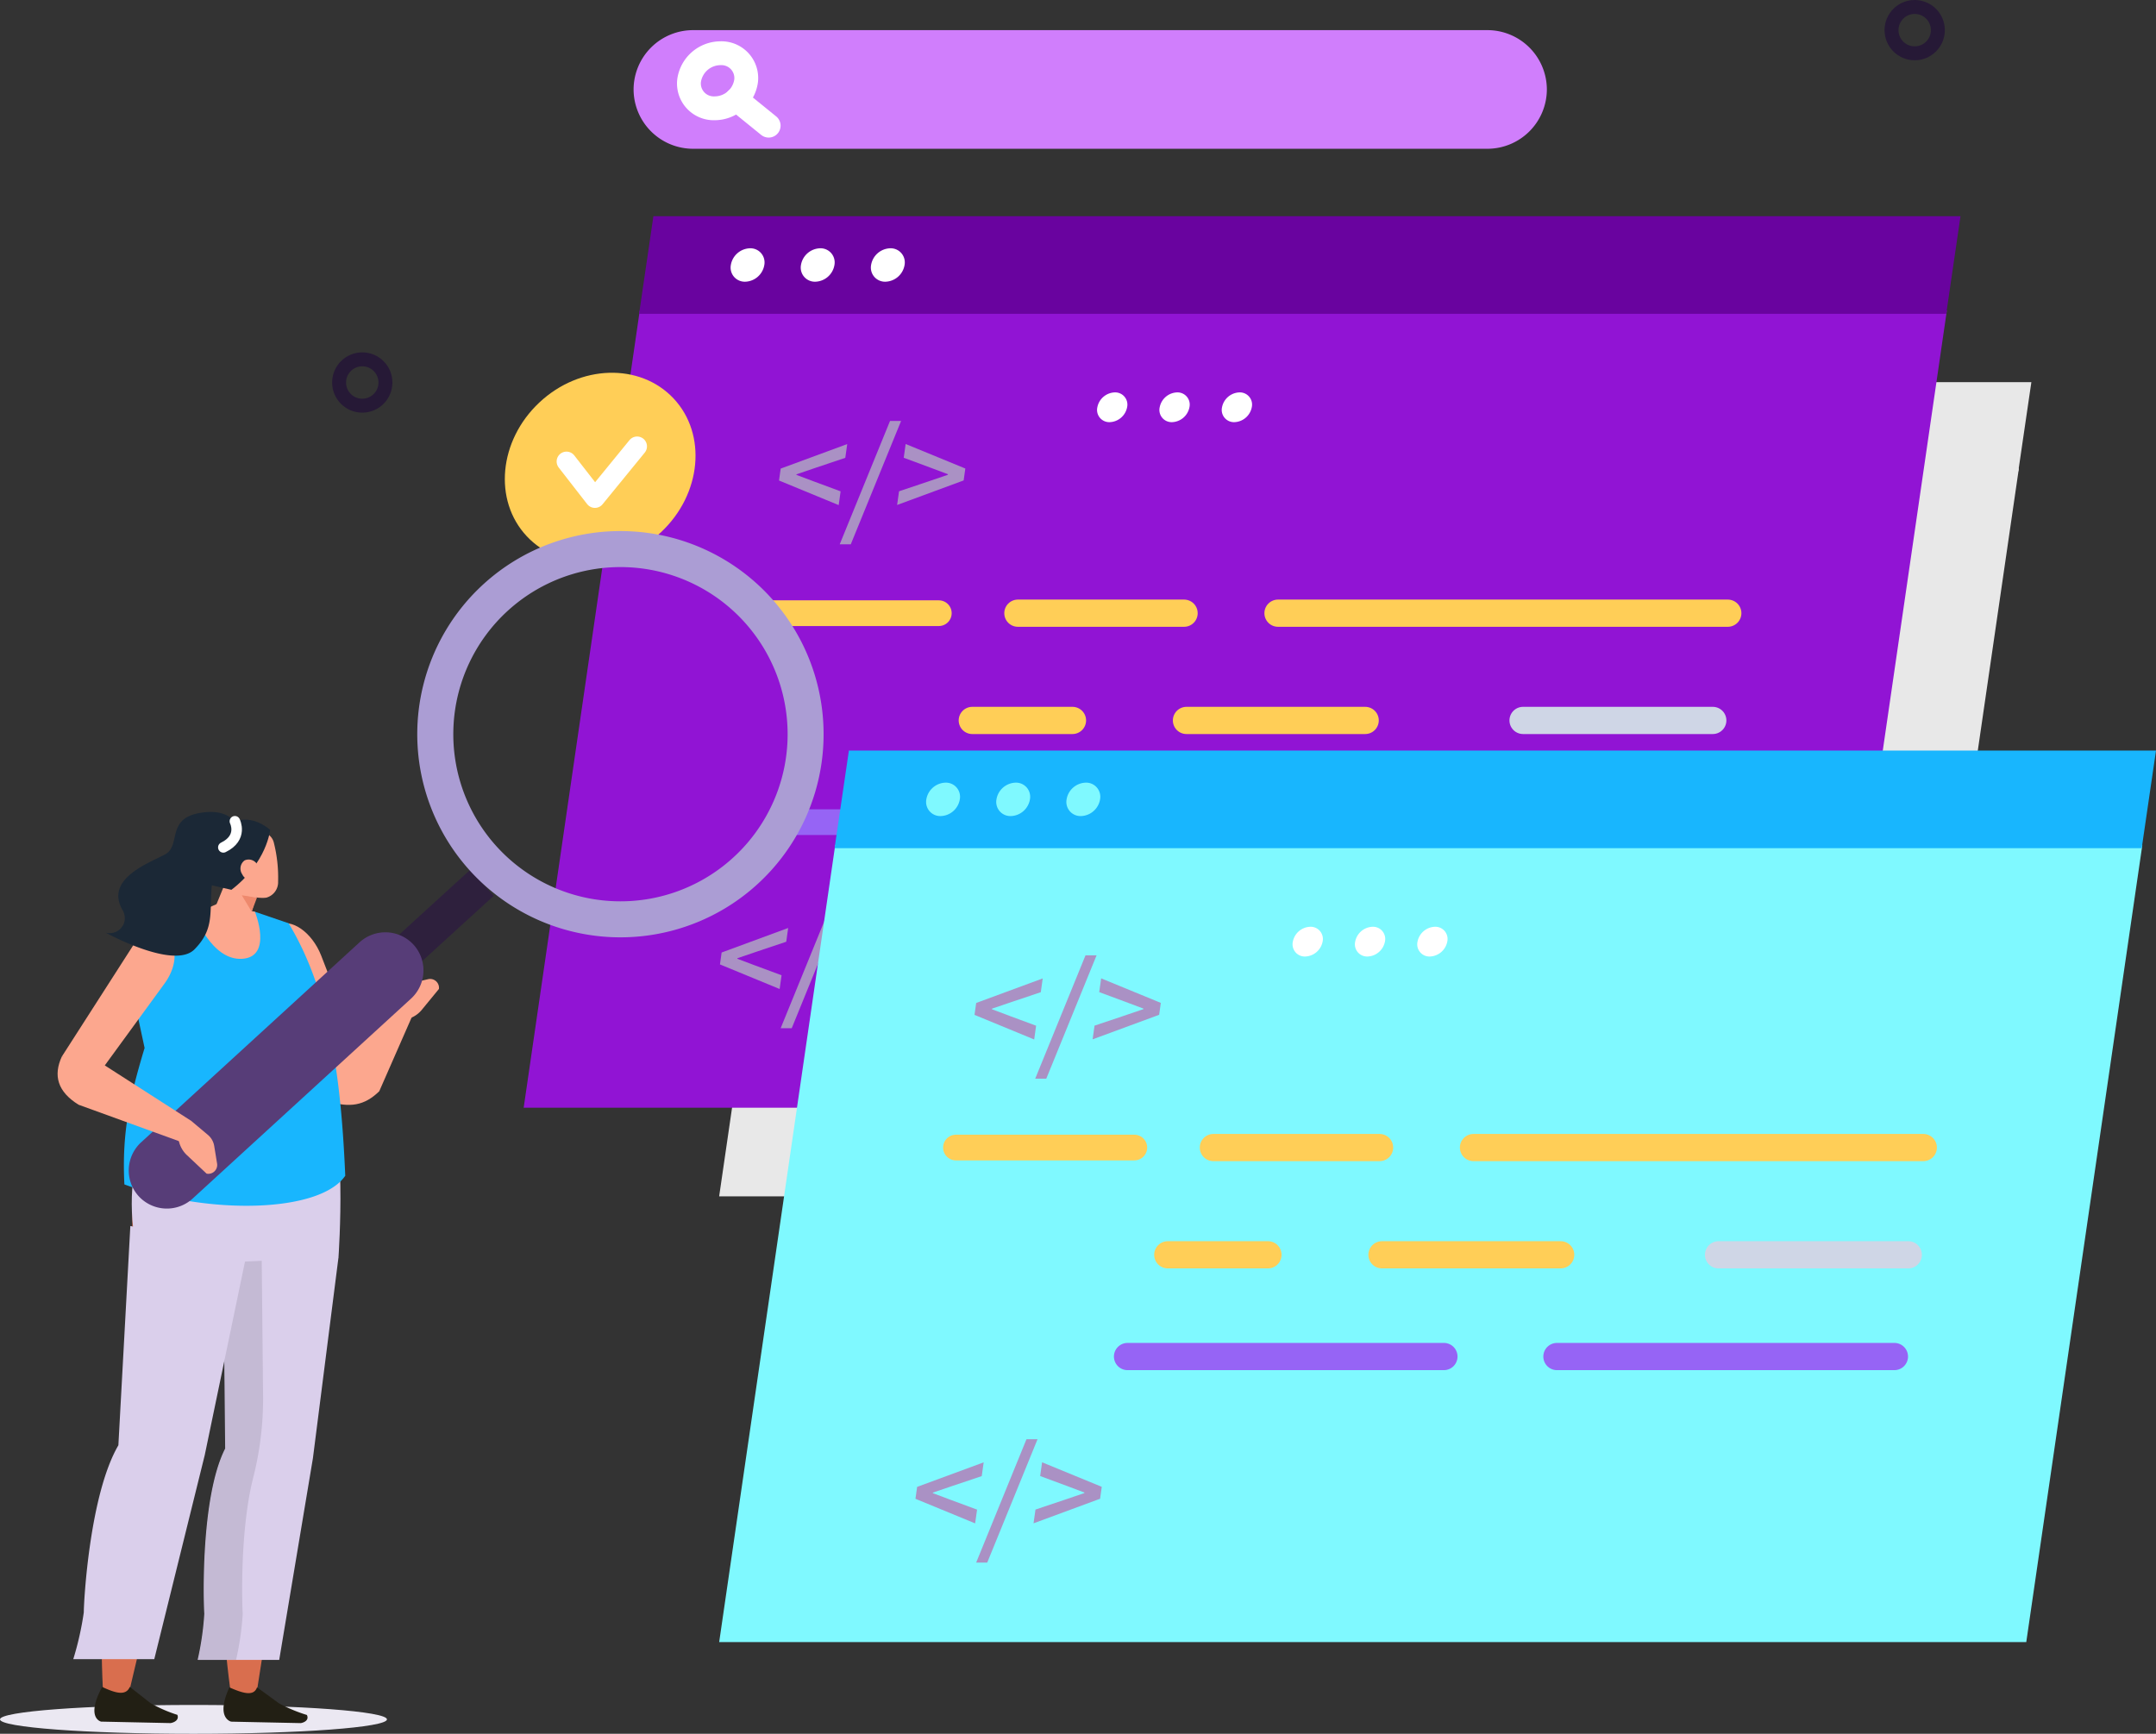 <svg xmlns="http://www.w3.org/2000/svg" width="283.761" height="228.23" viewBox="0 0 283.761 228.23">
  <rect x="0" y="0" width="283.761" height="228.23" fill="#333333" stroke="none"/>
  <g id="Grupo_86822" data-name="Grupo 86822" transform="translate(-861.496 -164.533)">
    <g id="Grupo_86718" data-name="Grupo 86718" transform="translate(956.149 214.835)">
      <g id="Grupo_86717" data-name="Grupo 86717">
        <path id="Trazado_152269" data-name="Trazado 152269" d="M1266.614,516.8H1109.5l13.952-95.836h157.112Z" transform="translate(-1109.502 -409.619)" fill="#e8e8e8"/>
        <path id="Trazado_152270" data-name="Trazado 152270" d="M1302.928,403.007H1145.817l1.719-11.733h157.112Z" transform="translate(-1131.943 -391.274)" fill="#e8e8e8"/>
        <g id="Grupo_86716" data-name="Grupo 86716" transform="translate(24.88 3.855)">
          <path id="Trazado_152271" data-name="Trazado 152271" d="M1178.668,403.376a2.406,2.406,0,0,1-2.3,2.011,1.7,1.7,0,0,1-1.72-2.011,2.406,2.406,0,0,1,2.3-2.012A1.7,1.7,0,0,1,1178.668,403.376Z" transform="translate(-1174.624 -401.364)" fill="#e8e8e8"/>
          <path id="Trazado_152272" data-name="Trazado 152272" d="M1200.731,403.376a2.406,2.406,0,0,1-2.3,2.011,1.7,1.7,0,0,1-1.72-2.011,2.406,2.406,0,0,1,2.3-2.012A1.7,1.7,0,0,1,1200.731,403.376Z" transform="translate(-1188.257 -401.364)" fill="#e8e8e8"/>
          <path id="Trazado_152273" data-name="Trazado 152273" d="M1222.794,403.376a2.406,2.406,0,0,1-2.3,2.011,1.7,1.7,0,0,1-1.72-2.011,2.406,2.406,0,0,1,2.3-2.012A1.7,1.7,0,0,1,1222.794,403.376Z" transform="translate(-1201.891 -401.364)" fill="#e8e8e8"/>
        </g>
      </g>
    </g>
    <g id="Grupo_86720" data-name="Grupo 86720" transform="translate(930.419 192.992)">
      <path id="Trazado_152274" data-name="Trazado 152274" d="M1191.732,447.515H1019.7l15.277-104.937h172.033Z" transform="translate(-1019.699 -330.159)" fill="#9114d4"/>
      <path id="Trazado_152275" data-name="Trazado 152275" d="M1231.5,322.92H1059.462l1.883-12.847h172.033Z" transform="translate(-1044.271 -310.072)" fill="#69039f"/>
      <g id="Grupo_86719" data-name="Grupo 86719" transform="translate(27.243 4.221)">
        <path id="Trazado_152276" data-name="Trazado 152276" d="M1095.434,323.324a2.634,2.634,0,0,1-2.522,2.2,1.861,1.861,0,0,1-1.884-2.2,2.635,2.635,0,0,1,2.522-2.2A1.861,1.861,0,0,1,1095.434,323.324Z" transform="translate(-1091.005 -321.121)" fill="#fff"/>
        <path id="Trazado_152277" data-name="Trazado 152277" d="M1119.593,323.324a2.635,2.635,0,0,1-2.522,2.2,1.861,1.861,0,0,1-1.884-2.2,2.634,2.634,0,0,1,2.521-2.2A1.861,1.861,0,0,1,1119.593,323.324Z" transform="translate(-1105.934 -321.121)" fill="#fff"/>
        <path id="Trazado_152278" data-name="Trazado 152278" d="M1143.751,323.324a2.634,2.634,0,0,1-2.522,2.2,1.861,1.861,0,0,1-1.884-2.2,2.634,2.634,0,0,1,2.522-2.2A1.861,1.861,0,0,1,1143.751,323.324Z" transform="translate(-1120.862 -321.121)" fill="#fff"/>
      </g>
    </g>
    <g id="Grupo_86721" data-name="Grupo 86721" transform="translate(964.026 219.946)">
      <path id="Trazado_152279" data-name="Trazado 152279" d="M1107.662,393.382l.22-1.568,8.757-3.229-.253,1.811-3.78,1.269-2.645.9-.011.075,2.395.9,3.424,1.269-.253,1.811Z" transform="translate(-1107.662 -385.543)" fill="#aa91c4"/>
      <path id="Trazado_152280" data-name="Trazado 152280" d="M1135.194,380.622h1.456l-6.621,16.238h-1.456Z" transform="translate(-1120.584 -380.622)" fill="#aa91c4"/>
      <path id="Trazado_152281" data-name="Trazado 152281" d="M1148.6,394.8l3.78-1.269,2.645-.9.01-.075-2.394-.9-3.425-1.269.253-1.811,7.854,3.229-.22,1.568-8.757,3.229Z" transform="translate(-1132.803 -385.543)" fill="#aa91c4"/>
    </g>
    <g id="Grupo_86722" data-name="Grupo 86722" transform="translate(956.253 283.646)">
      <path id="Trazado_152282" data-name="Trazado 152282" d="M1087.319,560.114l.219-1.568,8.758-3.229-.253,1.81-3.78,1.269-2.645.9-.01.075,2.394.9,3.425,1.269-.253,1.81Z" transform="translate(-1087.319 -552.274)" fill="#aa91c4"/>
      <path id="Trazado_152283" data-name="Trazado 152283" d="M1114.851,547.353h1.456l-6.621,16.239h-1.456Z" transform="translate(-1100.241 -547.353)" fill="#aa91c4"/>
      <path id="Trazado_152284" data-name="Trazado 152284" d="M1128.257,561.532l3.78-1.269,2.645-.9.011-.075-2.395-.9-3.425-1.269.253-1.81,7.854,3.229-.219,1.568L1128,563.343Z" transform="translate(-1112.46 -552.274)" fill="#aa91c4"/>
    </g>
    <line id="Línea_259" data-name="Línea 259" x2="59.198" transform="translate(1029.7 245.25)" fill="none" stroke="#ffce57" stroke-linecap="round" stroke-linejoin="round" stroke-width="3.583"/>
    <line id="Línea_260" data-name="Línea 260" x2="21.873" transform="translate(995.465 245.25)" fill="none" stroke="#ffce57" stroke-linecap="round" stroke-linejoin="round" stroke-width="3.583"/>
    <line id="Línea_261" data-name="Línea 261" x2="41.639" transform="translate(984.166 272.76)" fill="none" stroke="#9664f5" stroke-linecap="round" stroke-linejoin="round" stroke-width="3.583"/>
    <line id="Línea_262" data-name="Línea 262" x2="9.908" transform="translate(964.939 272.76)" fill="none" stroke="#9664f5" stroke-linecap="round" stroke-linejoin="round" stroke-width="3.385"/>
    <line id="Línea_263" data-name="Línea 263" x2="44.416" transform="translate(1040.681 272.76)" fill="none" stroke="#9664f5" stroke-linecap="round" stroke-linejoin="round" stroke-width="3.583"/>
    <line id="Línea_264" data-name="Línea 264" x2="23.518" transform="translate(1017.654 259.368)" fill="none" stroke="#ffce57" stroke-linecap="round" stroke-linejoin="round" stroke-width="3.583"/>
    <line id="Línea_265" data-name="Línea 265" x2="13.184" transform="translate(989.464 259.368)" fill="none" stroke="#ffce57" stroke-linecap="round" stroke-linejoin="round" stroke-width="3.583"/>
    <line id="Línea_266" data-name="Línea 266" x2="24.969" transform="translate(1061.953 259.368)" fill="none" stroke="#cfd6e6" stroke-linecap="round" stroke-linejoin="round" stroke-width="3.583"/>
    <line id="Línea_267" data-name="Línea 267" x2="23.476" transform="translate(961.582 245.25)" fill="none" stroke="#ffce57" stroke-linecap="round" stroke-linejoin="round" stroke-width="3.385"/>
    <circle id="Elipse_8346" data-name="Elipse 8346" cx="3.05" cy="3.05" r="3.05" transform="translate(906.126 211.835)" fill="none" stroke="#261936" stroke-linecap="round" stroke-linejoin="round" stroke-width="1.834"/>
    <circle id="Elipse_8347" data-name="Elipse 8347" cx="3.05" cy="3.05" r="3.05" transform="translate(1110.447 165.45)" fill="none" stroke="#261936" stroke-linecap="round" stroke-linejoin="round" stroke-width="1.834"/>
    <circle id="Elipse_8348" data-name="Elipse 8348" cx="3.05" cy="3.05" r="3.05" transform="translate(1047.914 335.092)" fill="none" stroke="#261936" stroke-linecap="round" stroke-linejoin="round" stroke-width="1.834"/>
    <g id="Grupo_86723" data-name="Grupo 86723" transform="translate(922.817 208.454)">
      <ellipse id="Elipse_8349" data-name="Elipse 8349" cx="13.246" cy="11.701" rx="13.246" ry="11.701" transform="matrix(0.729, -0.685, 0.685, 0.729, 0, 18.144)" fill="#ffce57"/>
      <path id="Trazado_152285" data-name="Trazado 152285" d="M1034.452,391.362l3.741,4.811,5.553-6.8" transform="translate(-1021.214 -374.535)" fill="none" stroke="#fff" stroke-linecap="round" stroke-linejoin="round" stroke-width="2.597"/>
    </g>
    <g id="Grupo_86724" data-name="Grupo 86724" transform="translate(1005.894 216.187)">
      <path id="Trazado_152286" data-name="Trazado 152286" d="M1221.193,372.74a2.421,2.421,0,0,1-2.292,1.958,1.608,1.608,0,0,1-1.624-1.958,2.42,2.42,0,0,1,2.292-1.958A1.608,1.608,0,0,1,1221.193,372.74Z" transform="translate(-1217.248 -370.782)" fill="#fff"/>
      <path id="Trazado_152287" data-name="Trazado 152287" d="M1242.667,372.74a2.42,2.42,0,0,1-2.292,1.958,1.607,1.607,0,0,1-1.623-1.958,2.419,2.419,0,0,1,2.292-1.958A1.607,1.607,0,0,1,1242.667,372.74Z" transform="translate(-1230.518 -370.782)" fill="#fff"/>
      <path id="Trazado_152288" data-name="Trazado 152288" d="M1264.142,372.74a2.421,2.421,0,0,1-2.292,1.958,1.608,1.608,0,0,1-1.624-1.958,2.42,2.42,0,0,1,2.292-1.958A1.607,1.607,0,0,1,1264.142,372.74Z" transform="translate(-1243.788 -370.782)" fill="#fff"/>
    </g>
    <path id="Trazado_152289" data-name="Trazado 152289" d="M1169.956,261.582H1065.373a7.831,7.831,0,0,1-7.808-7.808h0a7.831,7.831,0,0,1,7.808-7.808h104.583a7.831,7.831,0,0,1,7.808,7.808h0A7.831,7.831,0,0,1,1169.956,261.582Z" transform="translate(-112.679 -77.466)" fill="#d07efc"/>
    <g id="Grupo_86725" data-name="Grupo 86725" transform="translate(952.17 171.541)">
      <path id="Trazado_152290" data-name="Trazado 152290" d="M1084.159,257.55a4.189,4.189,0,0,1-4.129,3.623,3.267,3.267,0,0,1-3.38-3.623,4.189,4.189,0,0,1,4.128-3.624A3.268,3.268,0,0,1,1084.159,257.55Z" transform="translate(-1076.632 -253.926)" fill="none" stroke="#fff" stroke-linecap="round" stroke-linejoin="round" stroke-width="3.137"/>
      <line id="Línea_268" data-name="Línea 268" x1="4.237" y1="3.436" transform="translate(6.257 6.097)" fill="none" stroke="#fff" stroke-linecap="round" stroke-linejoin="round" stroke-width="3.137"/>
    </g>
    <g id="Grupo_87373" data-name="Grupo 87373" transform="translate(40.454 79.218)">
      <g id="Grupo_87371" data-name="Grupo 87371" transform="translate(915.695 184.116)">
        <path id="Trazado_152274-2" data-name="Trazado 152274" d="M1191.732,447.515H1019.7l15.277-104.937h172.033Z" transform="translate(-1019.699 -330.159)" fill="#7ff9ff"/>
        <path id="Trazado_152275-2" data-name="Trazado 152275" d="M1231.5,322.92H1059.462l1.883-12.847h172.033Z" transform="translate(-1044.271 -310.072)" fill="#18b6fe"/>
        <g id="Grupo_86719-2" data-name="Grupo 86719" transform="translate(27.243 4.221)">
          <path id="Trazado_152276-2" data-name="Trazado 152276" d="M1095.434,323.324a2.634,2.634,0,0,1-2.522,2.2,1.861,1.861,0,0,1-1.884-2.2,2.635,2.635,0,0,1,2.522-2.2A1.861,1.861,0,0,1,1095.434,323.324Z" transform="translate(-1091.005 -321.121)" fill="#7ff9ff"/>
          <path id="Trazado_152277-2" data-name="Trazado 152277" d="M1119.593,323.324a2.635,2.635,0,0,1-2.522,2.2,1.861,1.861,0,0,1-1.884-2.2,2.634,2.634,0,0,1,2.521-2.2A1.861,1.861,0,0,1,1119.593,323.324Z" transform="translate(-1105.934 -321.121)" fill="#7ff9ff"/>
          <path id="Trazado_152278-2" data-name="Trazado 152278" d="M1143.751,323.324a2.634,2.634,0,0,1-2.522,2.2,1.861,1.861,0,0,1-1.884-2.2,2.634,2.634,0,0,1,2.522-2.2A1.861,1.861,0,0,1,1143.751,323.324Z" transform="translate(-1120.862 -321.121)" fill="#7ff9ff"/>
        </g>
      </g>
      <g id="Grupo_87369" data-name="Grupo 87369" transform="translate(949.302 211.07)">
        <path id="Trazado_152279-2" data-name="Trazado 152279" d="M1107.662,393.382l.22-1.568,8.757-3.229-.253,1.811-3.78,1.269-2.645.9-.011.075,2.395.9,3.424,1.269-.253,1.811Z" transform="translate(-1107.662 -385.543)" fill="#aa91c4"/>
        <path id="Trazado_152280-2" data-name="Trazado 152280" d="M1135.194,380.622h1.456l-6.621,16.238h-1.456Z" transform="translate(-1120.584 -380.622)" fill="#aa91c4"/>
        <path id="Trazado_152281-2" data-name="Trazado 152281" d="M1148.6,394.8l3.78-1.269,2.645-.9.01-.075-2.394-.9-3.425-1.269.253-1.811,7.854,3.229-.22,1.568-8.757,3.229Z" transform="translate(-1132.803 -385.543)" fill="#aa91c4"/>
      </g>
      <g id="Grupo_87372" data-name="Grupo 87372" transform="translate(941.53 274.771)">
        <path id="Trazado_152282-2" data-name="Trazado 152282" d="M1087.319,560.114l.219-1.568,8.758-3.229-.253,1.81-3.78,1.269-2.645.9-.01.075,2.394.9,3.425,1.269-.253,1.81Z" transform="translate(-1087.319 -552.274)" fill="#aa91c4"/>
        <path id="Trazado_152283-2" data-name="Trazado 152283" d="M1114.851,547.353h1.456l-6.621,16.239h-1.456Z" transform="translate(-1100.241 -547.353)" fill="#aa91c4"/>
        <path id="Trazado_152284-2" data-name="Trazado 152284" d="M1128.257,561.532l3.78-1.269,2.645-.9.011-.075-2.395-.9-3.425-1.269.253-1.81,7.854,3.229-.219,1.568L1128,563.343Z" transform="translate(-1112.46 -552.274)" fill="#aa91c4"/>
      </g>
      <line id="Línea_295" data-name="Línea 295" x2="59.198" transform="translate(1014.976 236.374)" fill="none" stroke="#ffce57" stroke-linecap="round" stroke-linejoin="round" stroke-width="3.583"/>
      <line id="Línea_292" data-name="Línea 292" x2="21.873" transform="translate(980.741 236.374)" fill="none" stroke="#ffce57" stroke-linecap="round" stroke-linejoin="round" stroke-width="3.583"/>
      <line id="Línea_290" data-name="Línea 290" x2="41.639" transform="translate(969.442 263.884)" fill="none" stroke="#9664f5" stroke-linecap="round" stroke-linejoin="round" stroke-width="3.583"/>
      <line id="Línea_297" data-name="Línea 297" x2="44.416" transform="translate(1025.957 263.884)" fill="none" stroke="#9664f5" stroke-linecap="round" stroke-linejoin="round" stroke-width="3.583"/>
      <line id="Línea_294" data-name="Línea 294" x2="23.518" transform="translate(1002.93 250.492)" fill="none" stroke="#ffce57" stroke-linecap="round" stroke-linejoin="round" stroke-width="3.583"/>
      <line id="Línea_291" data-name="Línea 291" x2="13.184" transform="translate(974.74 250.492)" fill="none" stroke="#ffce57" stroke-linecap="round" stroke-linejoin="round" stroke-width="3.583"/>
      <line id="Línea_296" data-name="Línea 296" x2="24.969" transform="translate(1047.229 250.492)" fill="none" stroke="#cfd6e6" stroke-linecap="round" stroke-linejoin="round" stroke-width="3.583"/>
      <line id="Línea_293" data-name="Línea 293" x2="23.476" transform="translate(946.858 236.374)" fill="none" stroke="#ffce57" stroke-linecap="round" stroke-linejoin="round" stroke-width="3.385"/>
      <g id="Grupo_87370" data-name="Grupo 87370" transform="translate(991.17 207.311)">
        <path id="Trazado_152286-2" data-name="Trazado 152286" d="M1221.193,372.74a2.421,2.421,0,0,1-2.292,1.958,1.608,1.608,0,0,1-1.624-1.958,2.42,2.42,0,0,1,2.292-1.958A1.608,1.608,0,0,1,1221.193,372.74Z" transform="translate(-1217.248 -370.782)" fill="#fff"/>
        <path id="Trazado_152287-2" data-name="Trazado 152287" d="M1242.667,372.74a2.42,2.42,0,0,1-2.292,1.958,1.607,1.607,0,0,1-1.623-1.958,2.419,2.419,0,0,1,2.292-1.958A1.607,1.607,0,0,1,1242.667,372.74Z" transform="translate(-1230.518 -370.782)" fill="#fff"/>
        <path id="Trazado_152288-2" data-name="Trazado 152288" d="M1264.142,372.74a2.421,2.421,0,0,1-2.292,1.958,1.608,1.608,0,0,1-1.624-1.958,2.42,2.42,0,0,1,2.292-1.958A1.607,1.607,0,0,1,1264.142,372.74Z" transform="translate(-1243.788 -370.782)" fill="#fff"/>
      </g>
    </g>
    <g id="Grupo_86728" data-name="Grupo 86728" transform="translate(861.496 234.44)">
      <path id="Trazado_152291" data-name="Trazado 152291" d="M1356.572,594.24c2.931.883,4.838.6,6.8-1.317l4.456-10.156-2.864-1.372-7.647,9.068Z" transform="translate(-1313.456 -519.183)" fill="#fca78e" fill-rule="evenodd"/>
      <path id="Trazado_152292" data-name="Trazado 152292" d="M1347.653,576.7l1.7-2.334a2.413,2.413,0,0,1,1.4-.927l2.279-.533a1.167,1.167,0,0,1,1.424,1.286h0L1352.152,577a3.633,3.633,0,0,1-2.16,1.218l-1.466.271Z" transform="translate(-1296.687 -513.917)" fill="#fca78e"/>
      <path id="Trazado_152293" data-name="Trazado 152293" d="M1385.222,573.229c1.611.267,2.151-2.413,1.486-3.9l-4.44-11.454c-1.211-3.05-3.934-4.935-5.724-3.963h0c-.705.383-.8,1.622-.212,2.783l6.82,18.752Z" transform="translate(-1340.014 -502.038)" fill="#fca78e" fill-rule="evenodd"/>
      <path id="Trazado_152294" data-name="Trazado 152294" d="M1416.521,824.927c0,1.048-11.4,1.9-25.464,1.9s-25.465-.849-25.465-1.9,11.4-1.9,25.465-1.9S1416.521,823.88,1416.521,824.927Z" transform="translate(-1365.592 -668.501)" fill="#ebe8f2" fill-rule="evenodd"/>
      <path id="Trazado_152295" data-name="Trazado 152295" d="M1386.359,716.749s-3.447-23.041,1-32.158l-2.429-31.258,14.568,1-9.817,62.593Z" transform="translate(-1355.962 -563.637)" fill="#d96e4e" fill-rule="evenodd"/>
      <path id="Trazado_152296" data-name="Trazado 152296" d="M1397.366,816.95l2.892,2.106a19.819,19.819,0,0,0,3.671,1.532h0c.309.647-.3.987-.808,1.072l-9.154-.192s-2.114-.439-.239-4.513C1395.394,817.69,1396.932,818.217,1397.366,816.95Z" transform="translate(-1363.537 -664.743)" fill="#221f14" fill-rule="evenodd"/>
      <path id="Trazado_152297" data-name="Trazado 152297" d="M1400.746,667.411l-3.37,26.471-4.434,26.537H1382.28a37.471,37.471,0,0,0,.878-6.078c-.118-1.464-.505-15.351,2.744-21.739l-.258-26.018Z" transform="translate(-1356.193 -571.825)" fill="#dacfeb" fill-rule="evenodd"/>
      <path id="Trazado_152298" data-name="Trazado 152298" d="M1411.881,692.6l-.258-26.018,5.061.277.189,19.053a42.238,42.238,0,0,1-1.327,10.624c-1.73,6.932-1.448,16.6-1.352,17.8a37.508,37.508,0,0,1-.878,6.078h-5.058a37.474,37.474,0,0,0,.878-6.078C1409.019,712.877,1408.631,698.99,1411.881,692.6Z" transform="translate(-1382.246 -571.825)" fill="#c4bad4" fill-rule="evenodd"/>
      <path id="Trazado_152299" data-name="Trazado 152299" d="M1415.579,715.4s-1.531-23.318,3.678-32.545l.17-31.633,14.485,1.016-15.022,63.345Z" transform="translate(-1402 -562.332)" fill="#d96e4e" fill-rule="evenodd"/>
      <path id="Trazado_152300" data-name="Trazado 152300" d="M1442.293,816.8l2.717,2.131a18.036,18.036,0,0,0,3.543,1.55h0c.256.654-.377,1-.9,1.085l-9.137-.194s-2.077-.444.136-4.568C1440.26,817.551,1441.753,818.085,1442.293,816.8Z" transform="translate(-1425.208 -664.652)" fill="#221f14" fill-rule="evenodd"/>
      <path id="Trazado_152301" data-name="Trazado 152301" d="M1436.653,661.371l-5.571,26.789-6.641,26.856h-10.662a40.123,40.123,0,0,0,1.384-6.151c0-1.482.771-15.535,4.552-22L1421.29,658Z" transform="translate(-1404.135 -566.521)" fill="#dacfeb" fill-rule="evenodd"/>
      <path id="Trazado_152302" data-name="Trazado 152302" d="M1386.966,612.789l19.912,1.517c3.239,1.189,1.945,19.863,1.945,19.863l-13.093.607c-6.083-.127-13.278,4.644-14.035-5.492C1380.831,617.7,1386.966,612.789,1386.966,612.789Z" transform="translate(-1364.271 -538.583)" fill="#dacfeb" fill-rule="evenodd"/>
      <path id="Trazado_152303" data-name="Trazado 152303" d="M1401.655,550.585l-4.431-1.512-6-.408-7.621,2.658a5.6,5.6,0,0,0-2.777,6.953L1382.7,567c-1.981,6.579-3,11.192-2.66,17.963,10.806,4.013,25.66,3.816,29.07-1.141C1408.53,570.267,1406.917,559.308,1401.655,550.585Z" transform="translate(-1363.669 -498.958)" fill="#18b6fe" fill-rule="evenodd"/>
      <path id="Trazado_152304" data-name="Trazado 152304" d="M1417.209,548.061s2.4,5.931-1.675,6.192-6.3-5.9-6.3-5.9l2.974-1.321Z" transform="translate(-1383.655 -497.946)" fill="#fca78e"/>
      <path id="Trazado_152305" data-name="Trazado 152305" d="M1443.4,575.521l8.8-12.063c2.158-2.879,1.762-6.162-.833-6.9h0a3.087,3.087,0,0,0-3.123,1.625l-9.462,14.747Z" transform="translate(-1430.618 -503.796)" fill="#fca78e" fill-rule="evenodd"/>
      <g id="Grupo_86726" data-name="Grupo 86726" transform="translate(16.945)">
        <rect id="Rectángulo_7844" data-name="Rectángulo 7844" width="4.612" height="19.009" transform="translate(33.996 60.828) rotate(-132.389)" fill="#2e203d"/>
        <path id="Trazado_152306" data-name="Trazado 152306" d="M1354.322,591.552h0a5.035,5.035,0,0,0,7.093.312l28.761-26.337a5.036,5.036,0,0,0,.312-7.093h0a5.035,5.035,0,0,0-7.094-.312l-28.761,26.337A5.036,5.036,0,0,0,1354.322,591.552Z" transform="translate(-1353.01 -503.991)" fill="#573d78"/>
        <path id="Trazado_152307" data-name="Trazado 152307" d="M1261.633,427.241a26.74,26.74,0,1,1-37.779-1.662A26.74,26.74,0,0,1,1261.633,427.241Zm-35.943,32.915a22,22,0,1,0,1.367-31.078A22,22,0,0,0,1225.689,460.156Z" transform="translate(-1177.2 -418.56)" fill="#ab9dd4"/>
      </g>
      <path id="Trazado_152308" data-name="Trazado 152308" d="M1433.346,599.513c-1.187,2.538-.573,4.677,2.19,6.383l14.916,5.414-.111-3.3-11.45-7.351Z" transform="translate(-1425.19 -530.379)" fill="#fca78e" fill-rule="evenodd"/>
      <path id="Trazado_152309" data-name="Trazado 152309" d="M1425.919,621.745l2.213,1.859a2.412,2.412,0,0,1,.83,1.459l.377,2.309a1.167,1.167,0,0,1-1.381,1.332h0l-2.65-2.493a3.633,3.633,0,0,1-1.068-2.238l-.17-1.48Z" transform="translate(-1400.768 -544.117)" fill="#fca78e"/>
      <g id="Grupo_86727" data-name="Grupo 86727" transform="translate(13.92 36.974)">
        <path id="Trazado_152310" data-name="Trazado 152310" d="M1415.6,534.9l-1.689,5.756a2,2,0,0,1-1.46,1.388,1.968,1.968,0,0,1-1.91-.6l-.456-.507a2.584,2.584,0,0,1-.466-2.705l2.718-6.641,3.263,3.312Z" transform="translate(-1395.333 -525.378)" fill="#fca78e" fill-rule="evenodd"/>
        <path id="Trazado_152311" data-name="Trazado 152311" d="M1412.362,544.352l-.7,1.847-1.3-2.155Z" transform="translate(-1392.458 -533.076)" fill="#ee896d" fill-rule="evenodd"/>
        <path id="Trazado_152312" data-name="Trazado 152312" d="M1403.107,524.831a1.741,1.741,0,0,1,1.4-2.017l3.261-.58a1.834,1.834,0,0,1,1.994,1.413,18.819,18.819,0,0,1,.556,5.1,2.108,2.108,0,0,1-1.536,2.114c-1,.178-4.164-.253-4.767-2.009a25.331,25.331,0,0,1-.907-4.023Z" transform="translate(-1387.635 -519.583)" fill="#fca78e" fill-rule="evenodd"/>
        <path id="Trazado_152313" data-name="Trazado 152313" d="M1405.828,526.21s.775-4.874,2.184-6.281c1.894-1.891,4.464-2.951,7.321-.612,0,0-.4,4.3-5.1,7.9Z" transform="translate(-1393.696 -516.968)" fill="#1b2836" fill-rule="evenodd"/>
        <path id="Trazado_152314" data-name="Trazado 152314" d="M1409.771,533.647a1.3,1.3,0,0,0,1.721.649,1.335,1.335,0,0,0,.309-1.831,1.3,1.3,0,0,0-1.721-.648A1.334,1.334,0,0,0,1409.771,533.647Z" transform="translate(-1391.808 -525.437)" fill="#fca78e" fill-rule="evenodd"/>
        <path id="Trazado_152315" data-name="Trazado 152315" d="M1419.6,529.92a2.093,2.093,0,0,0-.225-1.694c-2.395-4.192,3.821-6.272,5.688-7.346,1.948-1.12.184-4.486,4.171-5.343s5.009,1.3,5.2,1.258c.279-.058-.886,3.668-.886,3.668s-1.986.4-2.379,4.249.4,5.955-2.307,8.71-11.683-2.192-11.683-2.192A2.014,2.014,0,0,0,1419.6,529.92Z" transform="translate(-1417.182 -515.337)" fill="#1b2836" fill-rule="evenodd"/>
        <path id="Trazado_152316" data-name="Trazado 152316" d="M1418.9,518.547s1.115,2.161-1.519,3.438" transform="translate(-1401.907 -517.32)" fill="none" stroke="#fff" stroke-linecap="round" stroke-linejoin="round" stroke-width="1.387"/>
      </g>
    </g>
  </g>
</svg>

